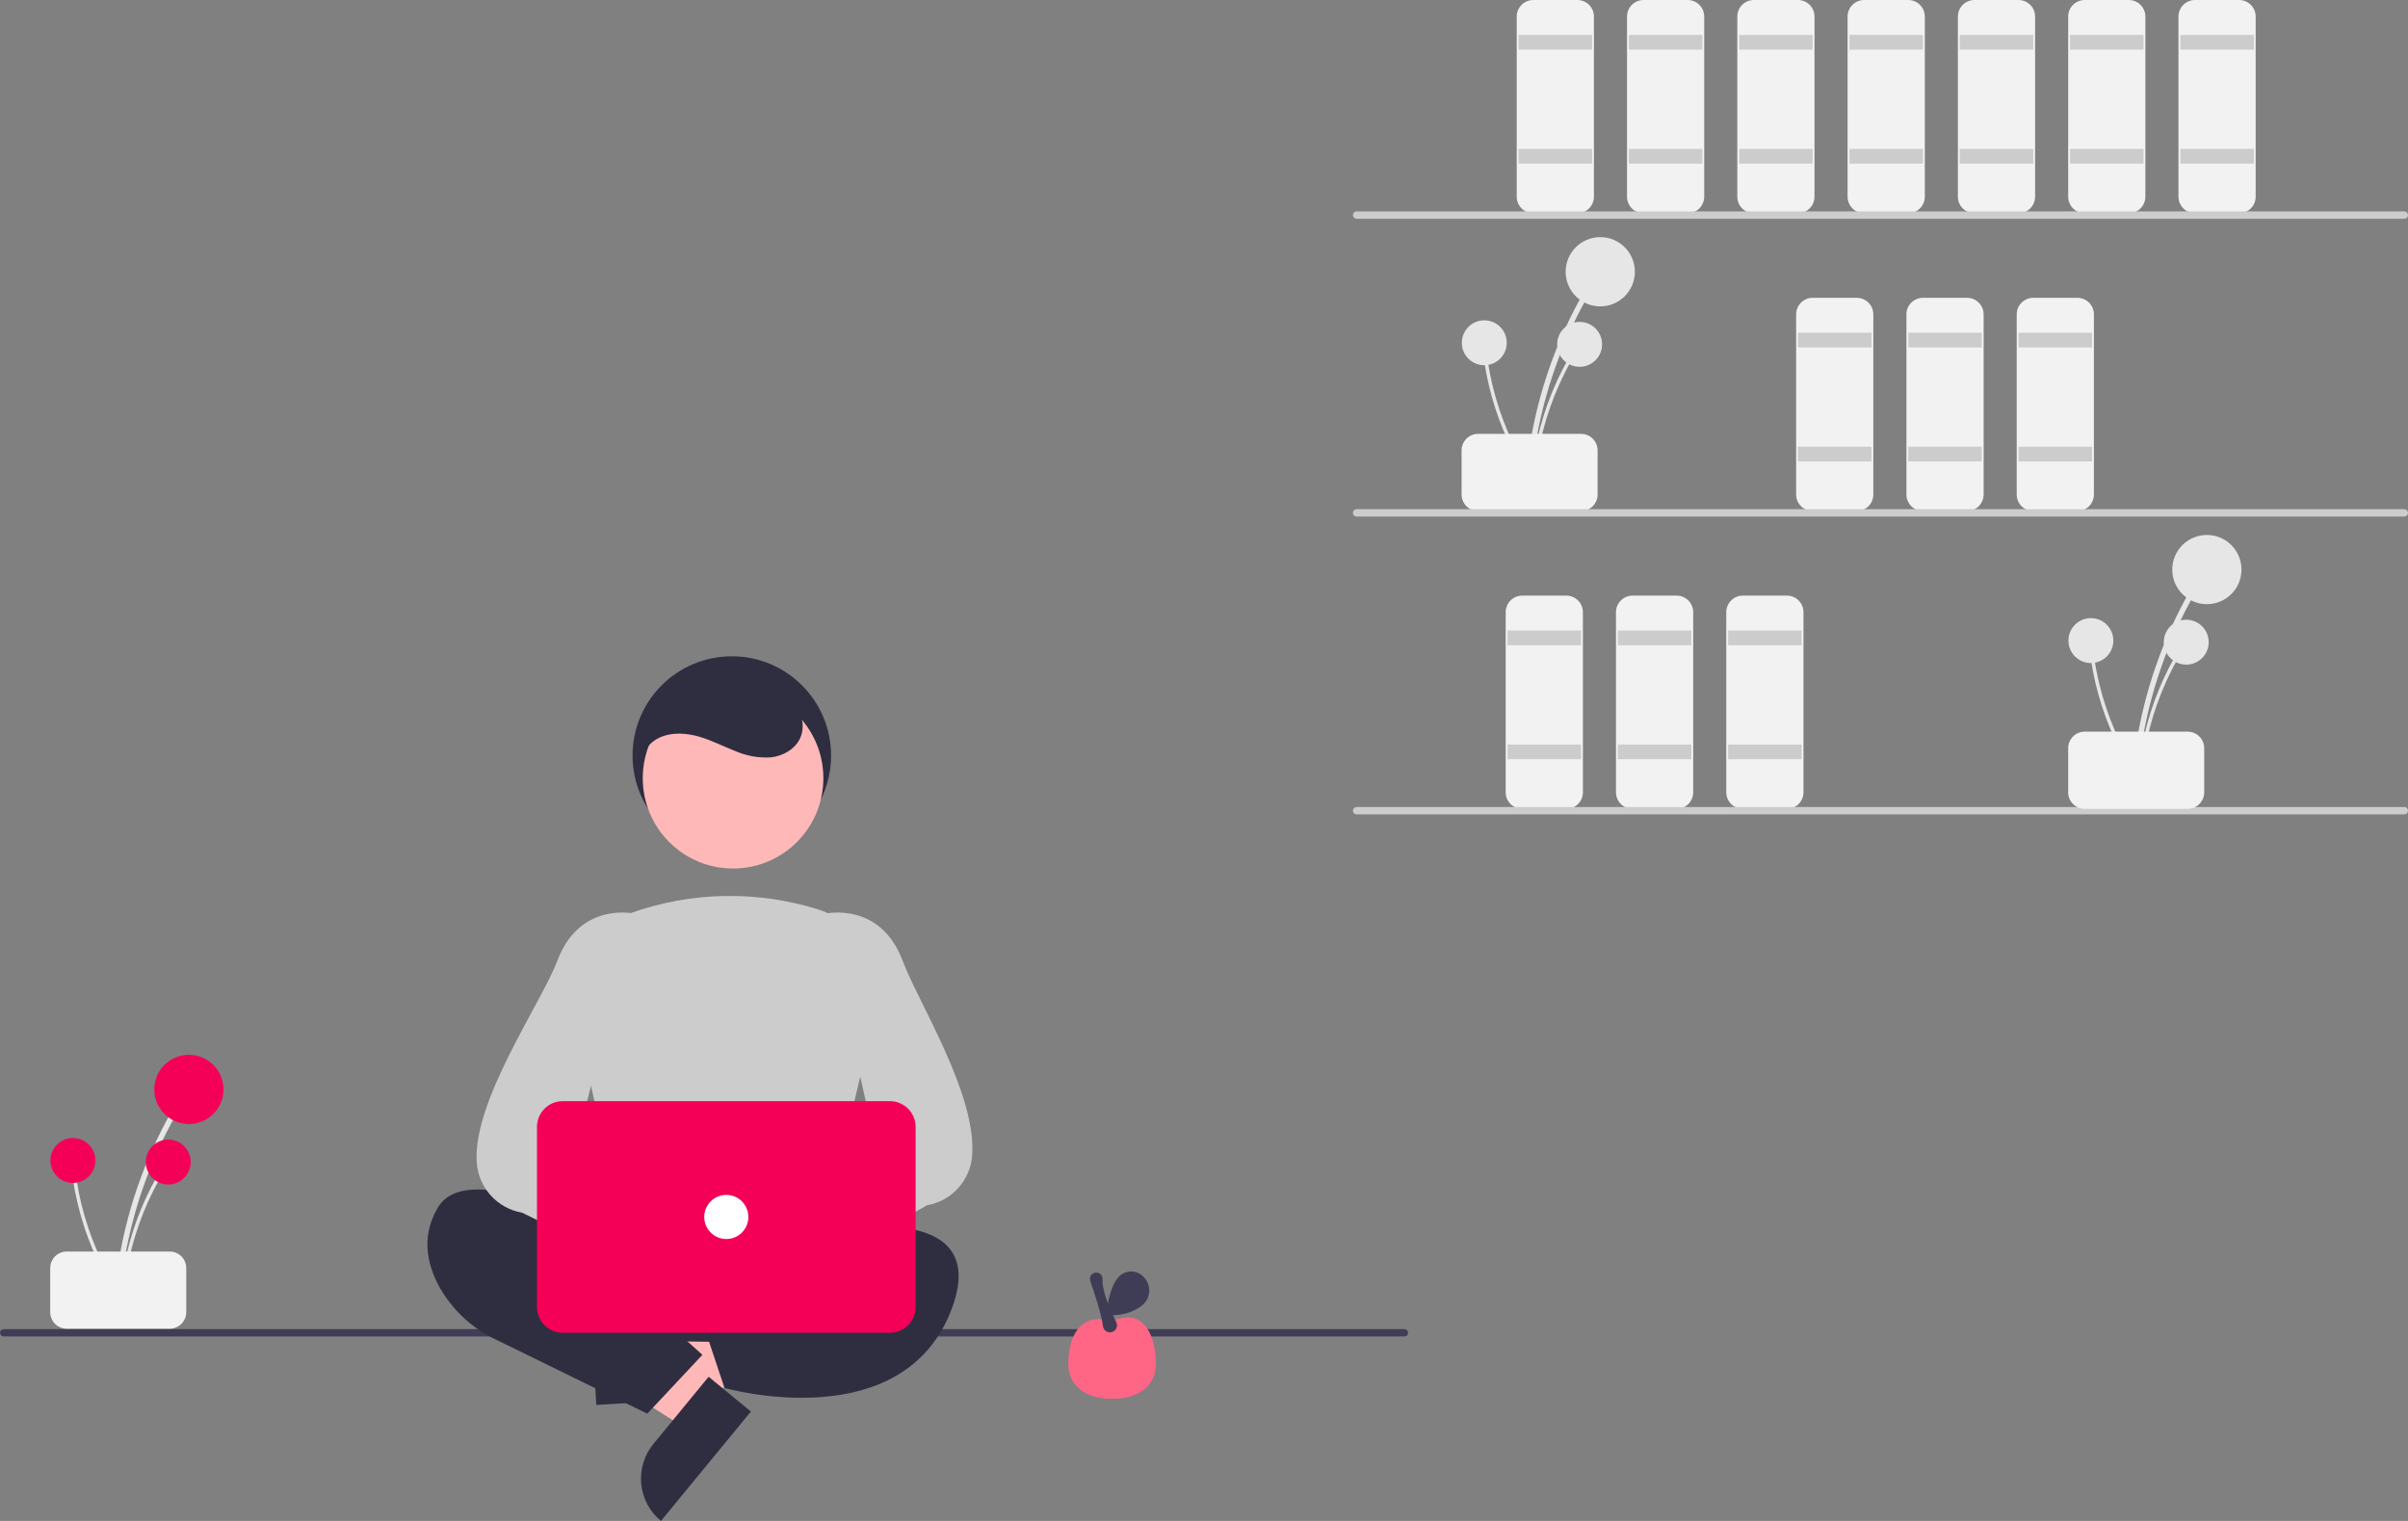 <svg width="285" height="180" viewBox="0 0 285 180" fill="none" xmlns="http://www.w3.org/2000/svg">
<rect x="0" y="0" width="285" height="180" fill="#808080" stroke="none"/>
<g clip-path="url(#clip0_12_1783)">
<path d="M181.255 56.314C181.792 50.525 183.277 44.863 185.65 39.555C186.311 38.078 187.039 36.633 187.833 35.221C187.873 35.147 187.883 35.06 187.86 34.98C187.837 34.899 187.784 34.83 187.712 34.788C187.639 34.745 187.553 34.733 187.472 34.753C187.39 34.773 187.319 34.823 187.275 34.894C184.386 40.038 182.362 45.621 181.284 51.421C180.984 53.041 180.759 54.672 180.608 56.314C180.57 56.729 181.217 56.726 181.255 56.314Z" fill="#E6E6E6"/>
<path d="M189.4 36.258C191.662 36.258 193.496 34.424 193.496 32.162C193.496 29.899 191.662 28.065 189.4 28.065C187.137 28.065 185.303 29.899 185.303 32.162C185.303 34.424 187.137 36.258 189.4 36.258Z" fill="#E6E6E6"/>
<path d="M181.674 56.423C182.022 52.667 182.986 48.994 184.525 45.55C184.954 44.592 185.426 43.655 185.941 42.739C185.967 42.691 185.973 42.635 185.959 42.582C185.944 42.53 185.91 42.485 185.863 42.458C185.816 42.43 185.76 42.422 185.707 42.435C185.654 42.448 185.608 42.481 185.579 42.527C183.705 45.864 182.392 49.486 181.693 53.249C181.498 54.299 181.352 55.358 181.254 56.423C181.229 56.692 181.649 56.69 181.674 56.423Z" fill="#E6E6E6"/>
<path d="M186.958 43.412C188.425 43.412 189.615 42.222 189.615 40.754C189.615 39.286 188.425 38.097 186.958 38.097C185.49 38.097 184.3 39.286 184.3 40.754C184.3 42.222 185.49 43.412 186.958 43.412Z" fill="#E6E6E6"/>
<path d="M181.144 56.172C179.109 52.996 177.609 49.508 176.705 45.846C176.454 44.826 176.249 43.797 176.092 42.758C176.083 42.704 176.054 42.656 176.01 42.623C175.966 42.591 175.911 42.577 175.857 42.584C175.803 42.592 175.754 42.62 175.721 42.662C175.687 42.705 175.671 42.759 175.676 42.813C176.251 46.597 177.444 50.261 179.207 53.658C179.699 54.606 180.235 55.53 180.813 56.43C180.959 56.658 181.289 56.398 181.144 56.172Z" fill="#E6E6E6"/>
<path d="M175.673 43.225C177.141 43.225 178.331 42.035 178.331 40.568C178.331 39.1 177.141 37.91 175.673 37.91C174.205 37.91 173.016 39.1 173.016 40.568C173.016 42.035 174.205 43.225 175.673 43.225Z" fill="#E6E6E6"/>
<path d="M172.986 58.524V53.302C172.986 52.783 173.193 52.285 173.56 51.918C173.927 51.551 174.425 51.345 174.944 51.344H187.127C187.646 51.345 188.144 51.551 188.511 51.918C188.878 52.285 189.085 52.783 189.085 53.302V58.524C189.085 59.043 188.878 59.54 188.511 59.907C188.144 60.275 187.646 60.481 187.127 60.482H174.944C174.425 60.481 173.927 60.275 173.56 59.907C173.193 59.54 172.986 59.043 172.986 58.524Z" fill="#F2F2F2"/>
<path d="M186.692 25.237H181.471C180.951 25.236 180.454 25.03 180.087 24.663C179.72 24.296 179.513 23.798 179.512 23.279V1.958C179.513 1.439 179.72 0.941 180.087 0.574C180.454 0.207 180.951 0.001 181.471 0H186.692C187.211 0.001 187.709 0.207 188.076 0.574C188.443 0.941 188.649 1.439 188.65 1.958V23.279C188.649 23.798 188.443 24.296 188.076 24.663C187.709 25.03 187.211 25.236 186.692 25.237Z" fill="#F2F2F2"/>
<path d="M188.432 4.134H179.73V5.874H188.432V4.134Z" fill="#CCCCCC"/>
<path d="M188.432 17.622H179.73V19.363H188.432V17.622Z" fill="#CCCCCC"/>
<path d="M199.746 25.237H194.524C194.005 25.236 193.507 25.03 193.14 24.663C192.773 24.296 192.567 23.798 192.566 23.279V1.958C192.567 1.439 192.773 0.941 193.14 0.574C193.507 0.207 194.005 0.001 194.524 0H199.746C200.265 0.001 200.762 0.207 201.129 0.574C201.496 0.941 201.703 1.439 201.704 1.958V23.279C201.703 23.798 201.496 24.296 201.129 24.663C200.762 25.03 200.265 25.236 199.746 25.237Z" fill="#F2F2F2"/>
<path d="M201.486 4.134H192.784V5.874H201.486V4.134Z" fill="#CCCCCC"/>
<path d="M201.486 17.622H192.784V19.363H201.486V17.622Z" fill="#CCCCCC"/>
<path d="M212.799 25.237H207.578C207.059 25.236 206.561 25.03 206.194 24.663C205.827 24.296 205.62 23.798 205.62 23.279V1.958C205.62 1.439 205.827 0.941 206.194 0.574C206.561 0.207 207.059 0.001 207.578 0H212.799C213.318 0.001 213.816 0.207 214.183 0.574C214.55 0.941 214.757 1.439 214.757 1.958V23.279C214.757 23.798 214.55 24.296 214.183 24.663C213.816 25.03 213.318 25.236 212.799 25.237Z" fill="#F2F2F2"/>
<path d="M214.54 4.134H205.837V5.874H214.54V4.134Z" fill="#CCCCCC"/>
<path d="M214.54 17.622H205.837V19.363H214.54V17.622Z" fill="#CCCCCC"/>
<path d="M219.761 60.482H214.54C214.02 60.481 213.523 60.275 213.156 59.907C212.789 59.54 212.582 59.043 212.582 58.524V37.203C212.582 36.684 212.789 36.186 213.156 35.819C213.523 35.452 214.02 35.245 214.54 35.245H219.761C220.28 35.245 220.778 35.452 221.145 35.819C221.512 36.186 221.718 36.684 221.719 37.203V58.524C221.718 59.043 221.512 59.54 221.145 59.907C220.778 60.275 220.28 60.481 219.761 60.482Z" fill="#F2F2F2"/>
<path d="M221.501 39.378H212.799V41.119H221.501V39.378Z" fill="#CCCCCC"/>
<path d="M221.501 52.867H212.799V54.608H221.501V52.867Z" fill="#CCCCCC"/>
<path d="M232.815 60.482H227.593C227.074 60.481 226.576 60.275 226.209 59.907C225.842 59.54 225.636 59.043 225.635 58.524V37.203C225.636 36.684 225.842 36.186 226.209 35.819C226.576 35.452 227.074 35.245 227.593 35.245H232.815C233.334 35.245 233.831 35.452 234.198 35.819C234.566 36.186 234.772 36.684 234.773 37.203V58.524C234.772 59.043 234.566 59.54 234.198 59.907C233.831 60.275 233.334 60.481 232.815 60.482Z" fill="#F2F2F2"/>
<path d="M234.555 39.378H225.853V41.119H234.555V39.378Z" fill="#CCCCCC"/>
<path d="M234.555 52.867H225.853V54.608H234.555V52.867Z" fill="#CCCCCC"/>
<path d="M245.868 60.482H240.647C240.128 60.481 239.63 60.275 239.263 59.907C238.896 59.54 238.689 59.043 238.689 58.524V37.203C238.689 36.684 238.896 36.186 239.263 35.819C239.63 35.452 240.128 35.245 240.647 35.245H245.868C246.387 35.245 246.885 35.452 247.252 35.819C247.619 36.186 247.826 36.684 247.826 37.203V58.524C247.826 59.043 247.619 59.54 247.252 59.907C246.885 60.275 246.387 60.481 245.868 60.482Z" fill="#F2F2F2"/>
<path d="M247.609 39.378H238.906V41.119H247.609V39.378Z" fill="#CCCCCC"/>
<path d="M247.609 52.867H238.906V54.608H247.609V52.867Z" fill="#CCCCCC"/>
<path d="M185.387 95.726H180.165C179.646 95.726 179.148 95.519 178.781 95.152C178.414 94.785 178.208 94.287 178.207 93.768V72.447C178.208 71.928 178.414 71.431 178.781 71.064C179.148 70.696 179.646 70.49 180.165 70.489H185.387C185.906 70.49 186.403 70.696 186.77 71.064C187.138 71.431 187.344 71.928 187.345 72.447V93.768C187.344 94.287 187.138 94.785 186.77 95.152C186.403 95.519 185.906 95.726 185.387 95.726Z" fill="#F2F2F2"/>
<path d="M187.127 74.623H178.425V76.364H187.127V74.623Z" fill="#CCCCCC"/>
<path d="M187.127 88.112H178.425V89.852H187.127V88.112Z" fill="#CCCCCC"/>
<path d="M198.44 95.726H193.219C192.7 95.726 192.202 95.519 191.835 95.152C191.468 94.785 191.261 94.287 191.261 93.768V72.447C191.261 71.928 191.468 71.431 191.835 71.064C192.202 70.696 192.7 70.49 193.219 70.489H198.44C198.959 70.49 199.457 70.696 199.824 71.064C200.191 71.431 200.398 71.928 200.398 72.447V93.768C200.398 94.287 200.191 94.785 199.824 95.152C199.457 95.519 198.959 95.726 198.44 95.726Z" fill="#F2F2F2"/>
<path d="M200.181 74.623H191.478V76.364H200.181V74.623Z" fill="#CCCCCC"/>
<path d="M200.181 88.112H191.478V89.852H200.181V88.112Z" fill="#CCCCCC"/>
<path d="M211.494 95.726H206.272C205.753 95.726 205.255 95.519 204.888 95.152C204.521 94.785 204.315 94.287 204.314 93.768V72.447C204.315 71.928 204.521 71.431 204.888 71.064C205.255 70.696 205.753 70.49 206.272 70.489H211.494C212.013 70.49 212.511 70.696 212.878 71.064C213.245 71.431 213.451 71.928 213.452 72.447V93.768C213.451 94.287 213.245 94.785 212.878 95.152C212.511 95.519 212.013 95.726 211.494 95.726Z" fill="#F2F2F2"/>
<path d="M213.234 74.623H204.532V76.364H213.234V74.623Z" fill="#CCCCCC"/>
<path d="M213.234 88.112H204.532V89.852H213.234V88.112Z" fill="#CCCCCC"/>
<path d="M225.853 25.237H220.631C220.112 25.236 219.614 25.03 219.247 24.663C218.88 24.296 218.674 23.798 218.673 23.279V1.958C218.674 1.439 218.88 0.941 219.247 0.574C219.614 0.207 220.112 0.001 220.631 0H225.853C226.372 0.001 226.87 0.207 227.237 0.574C227.604 0.941 227.81 1.439 227.811 1.958V23.279C227.81 23.798 227.604 24.296 227.237 24.663C226.87 25.03 226.372 25.236 225.853 25.237Z" fill="#F2F2F2"/>
<path d="M227.593 4.134H218.891V5.874H227.593V4.134Z" fill="#CCCCCC"/>
<path d="M227.593 17.622H218.891V19.363H227.593V17.622Z" fill="#CCCCCC"/>
<path d="M238.906 25.237H233.685C233.166 25.236 232.668 25.03 232.301 24.663C231.934 24.296 231.727 23.798 231.727 23.279V1.958C231.727 1.439 231.934 0.941 232.301 0.574C232.668 0.207 233.166 0.001 233.685 0H238.906C239.425 0.001 239.923 0.207 240.29 0.574C240.657 0.941 240.864 1.439 240.864 1.958V23.279C240.864 23.798 240.657 24.296 240.29 24.663C239.923 25.03 239.425 25.236 238.906 25.237Z" fill="#F2F2F2"/>
<path d="M240.647 4.134H231.944V5.874H240.647V4.134Z" fill="#CCCCCC"/>
<path d="M240.647 17.622H231.944V19.363H240.647V17.622Z" fill="#CCCCCC"/>
<path d="M251.96 25.237H246.738C246.219 25.236 245.722 25.03 245.355 24.663C244.987 24.296 244.781 23.798 244.78 23.279V1.958C244.781 1.439 244.987 0.941 245.355 0.574C245.722 0.207 246.219 0.001 246.738 0H251.96C252.479 0.001 252.977 0.207 253.344 0.574C253.711 0.941 253.917 1.439 253.918 1.958V23.279C253.917 23.798 253.711 24.296 253.344 24.663C252.977 25.03 252.479 25.236 251.96 25.237Z" fill="#F2F2F2"/>
<path d="M253.7 4.134H244.998V5.874H253.7V4.134Z" fill="#CCCCCC"/>
<path d="M253.7 17.622H244.998V19.363H253.7V17.622Z" fill="#CCCCCC"/>
<path d="M265.013 25.237H259.792C259.273 25.236 258.775 25.03 258.408 24.663C258.041 24.296 257.835 23.798 257.834 23.279V1.958C257.835 1.439 258.041 0.941 258.408 0.574C258.775 0.207 259.273 0.001 259.792 0H265.013C265.533 0.001 266.03 0.207 266.397 0.574C266.764 0.941 266.971 1.439 266.971 1.958V23.279C266.971 23.798 266.764 24.296 266.397 24.663C266.03 25.03 265.533 25.236 265.013 25.237Z" fill="#F2F2F2"/>
<path d="M266.754 4.134H258.052V5.874H266.754V4.134Z" fill="#CCCCCC"/>
<path d="M266.754 17.622H258.052V19.363H266.754V17.622Z" fill="#CCCCCC"/>
<path d="M284.568 25.89H160.559C160.444 25.89 160.333 25.844 160.251 25.762C160.17 25.68 160.124 25.57 160.124 25.454C160.124 25.339 160.17 25.228 160.251 25.147C160.333 25.065 160.444 25.019 160.559 25.019H284.568C284.684 25.019 284.794 25.065 284.876 25.147C284.957 25.228 285.003 25.339 285.003 25.454C285.003 25.57 284.957 25.68 284.876 25.762C284.794 25.844 284.684 25.89 284.568 25.89Z" fill="#CCCCCC"/>
<path d="M284.568 61.134H160.559C160.444 61.134 160.333 61.088 160.251 61.007C160.17 60.925 160.124 60.815 160.124 60.699C160.124 60.584 160.17 60.473 160.251 60.392C160.333 60.31 160.444 60.264 160.559 60.264H284.568C284.684 60.264 284.794 60.31 284.876 60.392C284.957 60.473 285.003 60.584 285.003 60.699C285.003 60.815 284.957 60.925 284.876 61.007C284.794 61.088 284.684 61.134 284.568 61.134Z" fill="#CCCCCC"/>
<path d="M284.568 96.379H160.559C160.444 96.379 160.333 96.333 160.251 96.251C160.17 96.17 160.124 96.059 160.124 95.944C160.124 95.828 160.17 95.718 160.251 95.636C160.333 95.555 160.444 95.509 160.559 95.509H284.568C284.684 95.509 284.794 95.555 284.876 95.636C284.957 95.718 285.003 95.828 285.003 95.944C285.003 96.059 284.957 96.17 284.876 96.251C284.794 96.333 284.684 96.379 284.568 96.379Z" fill="#CCCCCC"/>
<path d="M253.049 91.559C253.587 85.77 255.072 80.108 257.444 74.799C258.106 73.322 258.833 71.877 259.628 70.465C259.668 70.391 259.677 70.305 259.655 70.224C259.632 70.144 259.579 70.075 259.506 70.032C259.434 69.99 259.348 69.977 259.266 69.997C259.185 70.017 259.114 70.068 259.069 70.139C256.18 75.282 254.157 80.866 253.079 86.666C252.779 88.285 252.553 89.916 252.403 91.559C252.364 91.973 253.011 91.971 253.049 91.559Z" fill="#E6E6E6"/>
<path d="M261.194 71.503C263.457 71.503 265.291 69.669 265.291 67.406C265.291 65.144 263.457 63.31 261.194 63.31C258.932 63.31 257.098 65.144 257.098 67.406C257.098 69.669 258.932 71.503 261.194 71.503Z" fill="#E6E6E6"/>
<path d="M253.468 91.668C253.817 87.912 254.78 84.239 256.32 80.795C256.749 79.837 257.221 78.9 257.736 77.983C257.762 77.936 257.768 77.879 257.753 77.827C257.739 77.775 257.704 77.73 257.657 77.703C257.61 77.675 257.554 77.667 257.502 77.68C257.449 77.693 257.403 77.726 257.374 77.772C255.5 81.108 254.187 84.731 253.487 88.493C253.293 89.544 253.147 90.602 253.049 91.668C253.024 91.937 253.444 91.935 253.468 91.668Z" fill="#E6E6E6"/>
<path d="M258.752 78.656C260.22 78.656 261.41 77.466 261.41 75.999C261.41 74.531 260.22 73.341 258.752 73.341C257.285 73.341 256.095 74.531 256.095 75.999C256.095 77.466 257.285 78.656 258.752 78.656Z" fill="#E6E6E6"/>
<path d="M252.939 91.417C250.904 88.241 249.404 84.752 248.5 81.09C248.248 80.071 248.044 79.041 247.887 78.002C247.878 77.948 247.848 77.9 247.805 77.868C247.761 77.836 247.706 77.822 247.652 77.829C247.598 77.836 247.549 77.864 247.515 77.907C247.482 77.95 247.466 78.004 247.471 78.058C248.046 81.842 249.238 85.505 251.001 88.902C251.494 89.85 252.03 90.775 252.608 91.675C252.754 91.902 253.084 91.643 252.939 91.417Z" fill="#E6E6E6"/>
<path d="M247.468 78.47C248.935 78.47 250.125 77.28 250.125 75.812C250.125 74.344 248.935 73.155 247.468 73.155C246 73.155 244.81 74.344 244.81 75.812C244.81 77.28 246 78.47 247.468 78.47Z" fill="#E6E6E6"/>
<path d="M244.78 93.768V88.547C244.781 88.028 244.987 87.53 245.355 87.163C245.722 86.796 246.219 86.589 246.738 86.589H258.922C259.441 86.589 259.939 86.796 260.306 87.163C260.673 87.53 260.879 88.028 260.88 88.547V93.768C260.879 94.287 260.673 94.785 260.306 95.152C259.939 95.519 259.441 95.726 258.922 95.726H246.738C246.219 95.726 245.722 95.519 245.355 95.152C244.987 94.785 244.781 94.287 244.78 93.768Z" fill="#F2F2F2"/>
<path d="M166.216 158.166H0.435C0.32 158.166 0.209 158.12 0.127 158.038C0.046 157.957 0 157.846 0 157.731C0 157.615 0.046 157.505 0.127 157.423C0.209 157.342 0.32 157.296 0.435 157.296H166.216C166.331 157.296 166.442 157.342 166.523 157.423C166.605 157.505 166.651 157.615 166.651 157.731C166.651 157.846 166.605 157.957 166.523 158.038C166.442 158.12 166.331 158.166 166.216 158.166Z" fill="#3F3D56"/>
<path d="M86.615 101.165C93.103 101.165 98.363 95.905 98.363 89.417C98.363 82.929 93.103 77.669 86.615 77.669C80.126 77.669 74.866 82.929 74.866 89.417C74.866 95.905 80.126 101.165 86.615 101.165Z" fill="#2F2E41"/>
<path d="M75.452 164.835L75.141 159.51L95.533 155.774L95.993 163.634L75.452 164.835Z" fill="#FFB8B8"/>
<path d="M76.44 155.617L77.04 165.887L70.574 166.265L69.595 149.528C70.445 149.478 71.295 149.597 72.099 149.876C72.902 150.155 73.643 150.589 74.278 151.155C74.914 151.72 75.432 152.405 75.803 153.171C76.174 153.936 76.39 154.767 76.44 155.617Z" fill="#2F2E41"/>
<path d="M84.321 164.786L80.934 168.907L63.426 157.803L68.426 151.721L84.321 164.786Z" fill="#FFB8B8"/>
<path d="M77.337 170.883L83.87 162.935L88.874 167.048L78.228 180C77.571 179.46 77.027 178.796 76.626 178.045C76.226 177.295 75.977 176.473 75.894 175.626C75.812 174.779 75.896 173.925 76.144 173.111C76.391 172.297 76.797 171.54 77.337 170.883Z" fill="#2F2E41"/>
<path d="M74.574 145.621L72.259 156.534C72.206 156.785 72.209 157.045 72.268 157.295C72.327 157.545 72.44 157.779 72.6 157.98C72.76 158.18 72.963 158.343 73.193 158.457C73.424 158.57 73.677 158.631 73.933 158.635L96.689 159.002C96.946 159.006 97.2 158.954 97.434 158.848C97.668 158.742 97.875 158.586 98.042 158.391C98.208 158.196 98.329 157.966 98.397 157.719C98.464 157.471 98.476 157.212 98.431 156.959L96.441 145.68C96.37 145.277 96.159 144.912 95.846 144.649C95.532 144.386 95.136 144.242 94.727 144.242H76.276C75.877 144.242 75.491 144.379 75.181 144.63C74.871 144.881 74.656 145.231 74.574 145.621Z" fill="#2F2E41"/>
<path d="M78.347 149.464C78.347 149.464 56.156 135.54 51.805 142.937C49.629 146.635 50.717 150.225 52.349 152.89C53.863 155.317 56.037 157.262 58.616 158.499L76.607 167.303L83.133 160.341L78.782 156.425L78.347 149.464Z" fill="#2F2E41"/>
<path d="M89.66 147.288C89.66 147.288 118.378 139.021 112.722 154.685C107.065 170.349 85.744 164.258 85.744 164.258L83.569 157.731L90.966 152.509L89.66 147.288Z" fill="#2F2E41"/>
<path d="M86.762 102.787C92.664 102.787 97.449 98.002 97.449 92.1C97.449 86.197 92.664 81.413 86.762 81.413C80.859 81.413 76.075 86.197 76.075 92.1C76.075 98.002 80.859 102.787 86.762 102.787Z" fill="#FFB8B8"/>
<path d="M87.322 149.015C82.881 148.948 78.463 148.366 74.156 147.28L74.029 147.245L68.066 119.813C67.529 117.403 67.894 114.879 69.091 112.719C70.288 110.559 72.235 108.912 74.563 108.09C81.755 105.509 89.595 105.353 96.885 107.644C99.331 108.432 101.39 110.114 102.651 112.353C103.912 114.592 104.282 117.225 103.688 119.725L97.027 147.222L96.933 147.267C94.165 148.578 90.703 149.015 87.322 149.015Z" fill="#CCCCCC"/>
<path d="M79.311 151.146C79.528 150.544 79.874 149.997 80.325 149.543C80.775 149.089 81.32 148.74 81.921 148.52C82.521 148.299 83.163 148.213 83.8 148.268C84.438 148.322 85.055 148.515 85.61 148.834L97.352 138.642L98.414 146.652L87.101 155.103C86.503 155.999 85.598 156.644 84.556 156.917C83.514 157.191 82.409 157.072 81.448 156.584C80.488 156.096 79.74 155.273 79.346 154.271C78.953 153.269 78.94 152.157 79.311 151.146Z" fill="#FFB8B8"/>
<path d="M90.51 153.369C90.319 153.369 90.129 153.341 89.946 153.286C89.649 153.2 89.377 153.043 89.153 152.83C88.928 152.617 88.758 152.353 88.657 152.061L87.24 148.045C87.107 147.674 87.09 147.271 87.191 146.891C87.293 146.51 87.507 146.168 87.806 145.912L103.805 136.307L97.499 108.172L97.659 108.133C97.724 108.117 104.186 106.646 106.834 113.707C108.688 118.653 115.55 129.405 115.066 136.671C114.974 138.125 114.395 139.505 113.422 140.589C112.449 141.672 111.139 142.397 109.704 142.644L91.695 152.962C91.356 153.225 90.939 153.368 90.51 153.369Z" fill="#CCCCCC"/>
<path d="M92.305 150.191C92.088 149.589 91.742 149.042 91.291 148.589C90.84 148.135 90.295 147.786 89.695 147.565C89.094 147.345 88.453 147.259 87.816 147.313C87.178 147.368 86.561 147.561 86.006 147.88L74.264 137.687L73.201 145.697L84.515 154.148C85.112 155.044 86.018 155.69 87.06 155.963C88.101 156.236 89.207 156.117 90.167 155.63C91.127 155.142 91.875 154.319 92.269 153.317C92.663 152.314 92.676 151.202 92.305 150.191Z" fill="#FFB8B8"/>
<path d="M82.284 153.369C81.855 153.368 81.438 153.225 81.098 152.962L61.784 143.515C60.349 143.267 59.039 142.543 58.067 141.459C57.094 140.375 56.515 138.995 56.423 137.541C55.939 130.275 64.106 118.652 65.96 113.707C68.608 106.646 75.07 108.117 75.135 108.133L75.295 108.172L67.683 137.177L84.987 145.912C85.287 146.168 85.501 146.51 85.602 146.89C85.704 147.271 85.687 147.674 85.554 148.045L84.137 152.061C84.035 152.353 83.865 152.617 83.641 152.83C83.417 153.043 83.145 153.2 82.848 153.286C82.665 153.341 82.475 153.369 82.284 153.369Z" fill="#CCCCCC"/>
<path d="M105.325 157.731H66.599C65.791 157.73 65.017 157.409 64.446 156.838C63.875 156.267 63.554 155.492 63.553 154.685V133.364C63.554 132.557 63.875 131.782 64.446 131.211C65.017 130.64 65.791 130.319 66.599 130.318H105.325C106.132 130.319 106.906 130.64 107.477 131.211C108.048 131.782 108.37 132.557 108.37 133.364V154.685C108.37 155.492 108.048 156.267 107.477 156.838C106.906 157.409 106.132 157.73 105.325 157.731Z" fill="#F50057"/>
<path d="M85.962 146.635C87.404 146.635 88.573 145.466 88.573 144.025C88.573 142.583 87.404 141.414 85.962 141.414C84.52 141.414 83.351 142.583 83.351 144.025C83.351 145.466 84.52 146.635 85.962 146.635Z" fill="white"/>
<path d="M75.968 91.665C75.334 90.058 76.374 88.144 77.915 87.365C79.457 86.587 81.317 86.735 82.966 87.248C84.352 87.679 85.651 88.347 87.003 88.875C88.336 89.465 89.792 89.725 91.246 89.63C92.689 89.468 94.124 88.659 94.714 87.333C95.326 85.959 94.909 84.281 93.968 83.109C92.965 81.975 91.668 81.141 90.221 80.7C87.041 79.58 83.368 79.547 80.416 81.176C77.464 82.804 75.458 86.271 76.068 89.587" fill="#2F2E41"/>
<path d="M14.212 153.083C14.75 147.294 16.234 141.632 18.607 136.323C19.268 134.846 19.996 133.402 20.791 131.989C20.83 131.915 20.84 131.829 20.817 131.748C20.795 131.667 20.741 131.599 20.669 131.556C20.596 131.514 20.511 131.501 20.429 131.521C20.347 131.541 20.277 131.592 20.232 131.663C17.343 136.806 15.319 142.39 14.241 148.19C13.941 149.809 13.716 151.441 13.565 153.083C13.527 153.497 14.174 153.495 14.212 153.083Z" fill="#E6E6E6"/>
<path d="M22.357 133.027C24.619 133.027 26.453 131.193 26.453 128.93C26.453 126.668 24.619 124.834 22.357 124.834C20.095 124.834 18.261 126.668 18.261 128.93C18.261 131.193 20.095 133.027 22.357 133.027Z" fill="#F50057"/>
<path d="M14.631 153.192C14.98 149.436 15.943 145.763 17.482 142.319C17.911 141.361 18.384 140.424 18.899 139.507C18.925 139.459 18.931 139.403 18.916 139.351C18.901 139.299 18.867 139.254 18.82 139.226C18.773 139.199 18.717 139.191 18.664 139.204C18.611 139.217 18.566 139.25 18.537 139.296C16.662 142.632 15.349 146.255 14.65 150.017C14.456 151.068 14.309 152.126 14.211 153.192C14.187 153.461 14.606 153.459 14.631 153.192Z" fill="#E6E6E6"/>
<path d="M19.915 140.18C21.383 140.18 22.573 138.991 22.573 137.523C22.573 136.055 21.383 134.865 19.915 134.865C18.447 134.865 17.258 136.055 17.258 137.523C17.258 138.991 18.447 140.18 19.915 140.18Z" fill="#F50057"/>
<path d="M14.101 152.941C12.066 149.765 10.567 146.276 9.662 142.614C9.411 141.595 9.207 140.566 9.05 139.526C9.041 139.472 9.011 139.424 8.967 139.392C8.923 139.36 8.869 139.346 8.815 139.353C8.761 139.36 8.712 139.388 8.678 139.431C8.644 139.474 8.628 139.528 8.634 139.582C9.208 143.366 10.401 147.029 12.164 150.426C12.657 151.374 13.192 152.299 13.771 153.199C13.916 153.426 14.246 153.167 14.101 152.941Z" fill="#E6E6E6"/>
<path d="M8.63 139.994C10.098 139.994 11.288 138.804 11.288 137.336C11.288 135.869 10.098 134.679 8.63 134.679C7.163 134.679 5.973 135.869 5.973 137.336C5.973 138.804 7.163 139.994 8.63 139.994Z" fill="#F50057"/>
<path d="M5.943 155.292V150.071C5.944 149.552 6.15 149.054 6.517 148.687C6.884 148.32 7.382 148.113 7.901 148.113H20.084C20.604 148.113 21.101 148.32 21.468 148.687C21.835 149.054 22.042 149.552 22.043 150.071V155.292C22.042 155.811 21.835 156.309 21.468 156.676C21.101 157.043 20.604 157.25 20.084 157.25H7.901C7.382 157.25 6.884 157.043 6.517 156.676C6.15 156.309 5.944 155.811 5.943 155.292Z" fill="#F2F2F2"/>
<path d="M136.805 161.386C136.805 164.248 134.485 165.549 131.624 165.549C128.762 165.549 126.442 164.248 126.442 161.386C126.442 158.524 127.593 155.185 131.624 156.337C135.654 154.609 136.805 158.524 136.805 161.386Z" fill="#FF6584"/>
<path d="M131.371 157.677C131.17 157.678 130.975 157.604 130.824 157.472C130.672 157.339 130.574 157.155 130.548 156.955C130.377 155.528 129.431 152.731 129.033 151.595L129.032 151.595C128.992 151.482 128.98 151.361 128.996 151.242C129.013 151.124 129.058 151.011 129.128 150.913C129.195 150.826 129.28 150.754 129.376 150.702C129.473 150.65 129.579 150.619 129.689 150.611C129.798 150.603 129.908 150.619 130.011 150.656C130.115 150.694 130.208 150.753 130.287 150.83C130.357 150.903 130.412 150.991 130.447 151.086C130.482 151.182 130.497 151.283 130.491 151.385C130.413 152.843 131.476 155.199 132.116 156.473C132.176 156.594 132.207 156.727 132.205 156.861C132.202 156.996 132.167 157.128 132.103 157.246C132.038 157.364 131.946 157.464 131.833 157.538C131.721 157.613 131.593 157.659 131.459 157.673C131.43 157.676 131.401 157.677 131.371 157.677Z" fill="#3F3D56"/>
<path d="M135.206 154.461C137.004 152.989 135.593 149.976 133.342 150.554C133.039 150.627 132.76 150.776 132.531 150.987C131.15 152.292 130.936 155.629 130.936 155.629C130.936 155.629 133.374 155.96 135.206 154.461Z" fill="#3F3D56"/>
</g>
<defs>
<clipPath id="clip0_12_1783">
<rect width="285.003" height="180" fill="white"/>
</clipPath>
</defs>
</svg>
